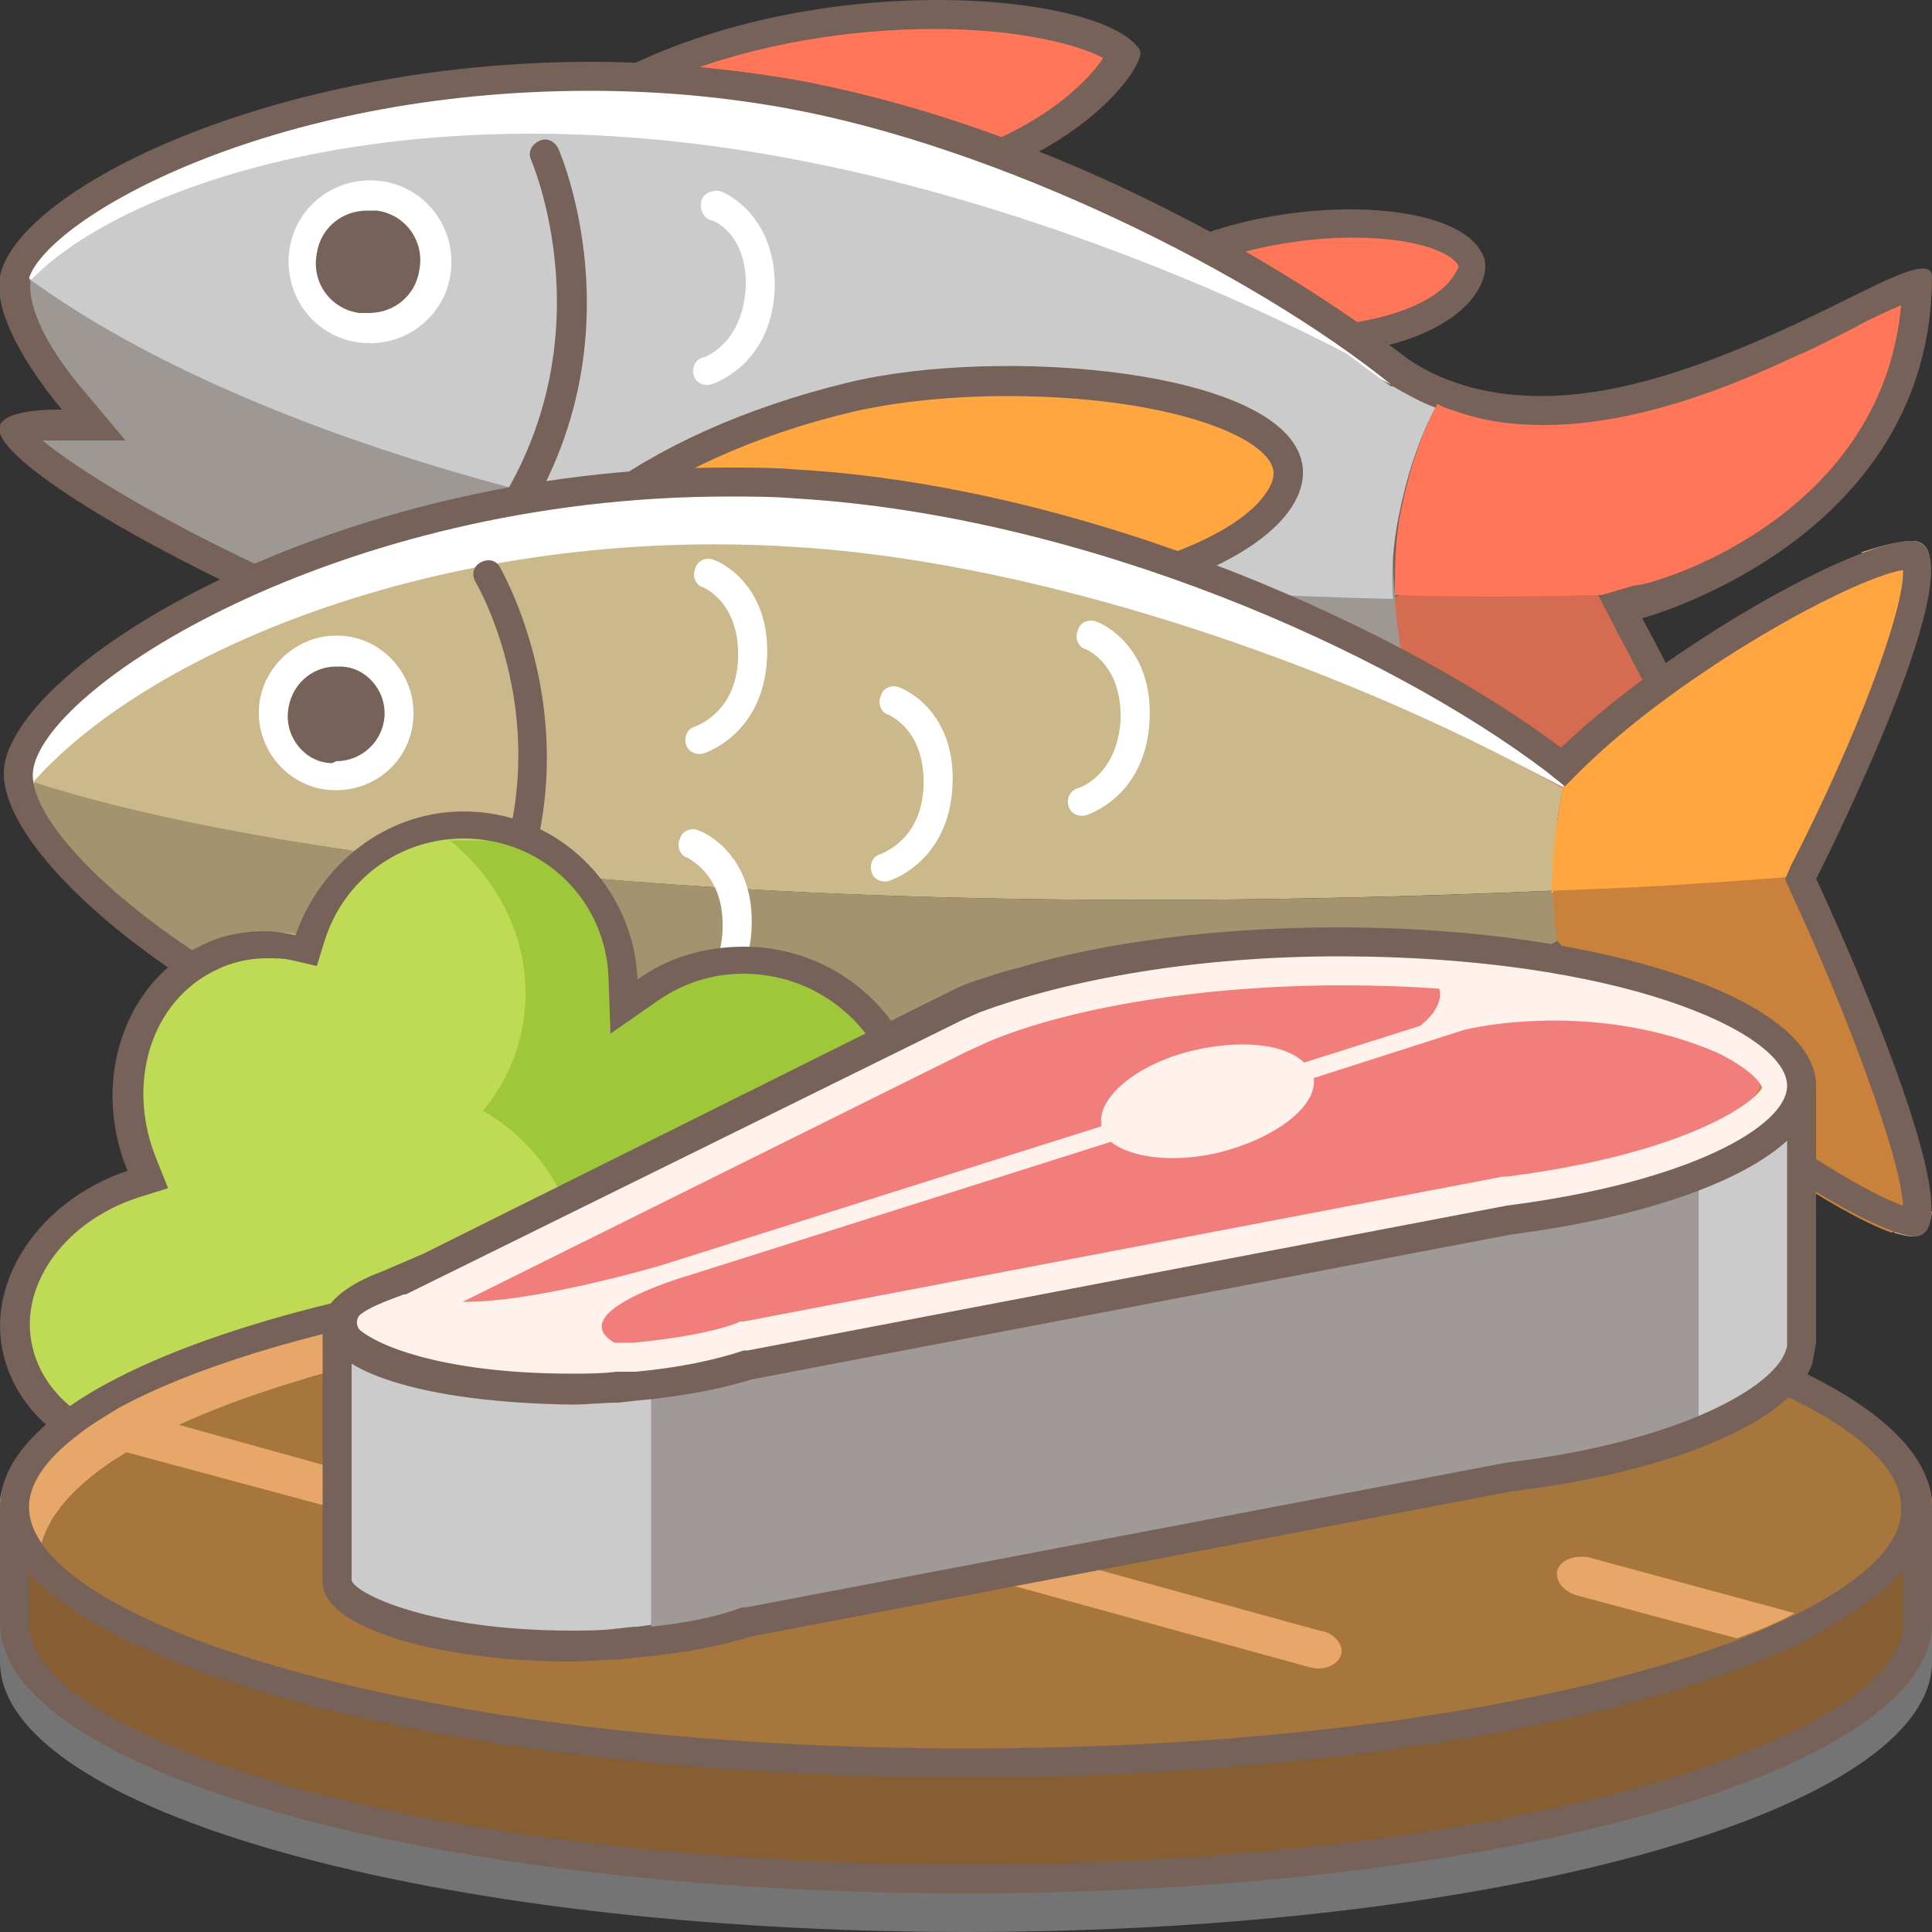<?xml version="1.0" encoding="utf-8"?>
<!-- Generator: Adobe Illustrator 18.1.0, SVG Export Plug-In . SVG Version: 6.00 Build 0)  -->
<svg version="1.1" id="Слой_1" xmlns="http://www.w3.org/2000/svg" xmlns:xlink="http://www.w3.org/1999/xlink" x="0px" y="0px"
	 viewBox="0 0 100 100" enable-background="new 0 0 100 100" xml:space="preserve">
<rect x="0" y="0" width="100" height="100" fill="#333333" stroke="none"/>
<path fill="#766259" d="M59,18c-2.5-0.3-7.1,8.1-2-2c2.9-5.7,18.2-6.8,19.8-2.7C77.4,14.8,75,20.2,59,18z"/>
<path fill="#FF7658" d="M65.9,17c6.2,0,8.4-1.6,9.1-2.4c0.4-0.5,0.5-0.8,0.5-0.8c-0.2-0.6-1.9-1.5-5.5-1.5c-4.5,0-10,1.6-11.5,4.2
	c0.1,0,0.3,0,0.4,0c0.1,0,0.2,0,0.4,0C61.6,16.9,63.9,17,65.9,17"/>
<path fill="#766259" d="M38.8,10.6c-2.7-0.2-21.5,11.4-15.7,1.2C31.4-2.6,56.7-1.3,59,2.6C59.5,3.4,53.9,11.6,38.8,10.6z"/>
<path fill="#FF7658" d="M23.6,14.5c1.8,0,5.7-1.7,7.6-2.6l1.3-0.6c3.3-1.5,5.1-2.2,6.2-2.2l0.1,0l0,0c0.8,0.1,1.6,0.1,2.4,0.1
	c10.2,0,14.8-4.5,15.9-6.2c-1.1-0.6-4.1-1.5-8.7-1.5c-8.6,0-19.4,2.9-24.1,11C23.9,13.6,23.6,14.2,23.6,14.5"/>
<g>
	<path fill="#766259" d="M100,14.3c0-0.3-0.2-0.4-0.5-0.4c-1.1,0-3.9,1.7-7.5,3.3s-8,3.3-12.2,3.3c-2.4,0-4.8-0.5-6.9-1.9
		C65.2,12.7,53.2,6.3,41,4.1c-3.6-0.6-7.1-0.9-10.4-0.9C14.1,3.2,0.9,9.8,0,14.3c-0.3,1.6,0.9,4.1,3.2,6.9c-0.1,0-0.1,0-0.2,0
		c-1.7,0-2.8,0.3-3,0.8c-0.6,1.3,5.3,5.2,13.7,9.1c4.7,2.2,9,3.8,12,4.6c2.9,1,5.9,1.8,9.1,2.4c3.7,0.7,7.5,0.9,11.2,0.9
		c8.7,0,17.2-1.5,23.8-3.5c7.8,6.8,18.9,14.6,21.2,15c0.1,0,0.2,0,0.3,0C95.1,50.5,85,32,85,32S100,28,100,14.3z"/>
	<path fill="#9D9894" d="M4.4,20.3l2.1,2.5l-3.3,0l-0.2,0c-0.3,0-0.6,0-0.8,0c1.7,1.4,5.8,4,12.1,6.9c4.4,2.1,8.7,3.7,11.8,4.5
		l0.1,0l0.1,0c2.9,1,5.9,1.8,8.9,2.3c3.4,0.6,7.1,0.9,11,0.9c7.7,0,16.2-1.3,23.3-3.5l0.8-0.2l0.6,0.5c0.7,0.6,1.4,1.2,2.2,1.8
		c-0.5-1.6-1-5.2-1-7c-44.5-1-63.8-9.9-70.4-14.7c0,0-0.1,0.1-0.1,0.1C1.4,15.5,2,17.5,4.4,20.3z"/>
	<path fill="#FFFFFF" d="M41.8,9.1c9.6,1.9,22.3,6.7,30.2,10.8C64.8,14.1,51.7,7.6,40.7,5.6C37.4,5,34,4.7,30.5,4.7
		c-16.6,0-28,6.6-29,9.7c0,0,0,0,0.1,0.1C7.1,10.1,21.3,5.1,41.8,9.1z"/>
	<path fill="#CBCBCB" d="M1.6,14.5C8.2,19.3,27.7,30,72.1,31c-0.1-1.4,0-2.8,0.3-4.3c0.4-2,1-3.9,1.9-5.6c-0.8-0.3-1.5-0.7-2.2-1.1
		l-0.1,0l0,0c-0.7-0.5-1.5-1.1-2.3-1.7c-7.9-4.1-18.2-8-27.8-9.9C21.5,4.3,6.4,9.5,1.6,14.5z"/>
	<path fill="#9D9894" d="M1.5,14.6c0,0,0.1-0.1,0.1-0.1c0,0,0,0-0.1-0.1C1.6,14.5,1.5,14.6,1.5,14.6C1.5,14.6,1.5,14.6,1.5,14.6z"/>
	<path fill="#9D9894" d="M90.7,48.7c-0.1-0.4-0.2-0.8-0.3-1.4c-0.4,0.2-0.9,0.3-1.3,0.4C89.7,48.2,90.2,48.5,90.7,48.7z"/>
	<path fill="#766259" d="M75.3,21.4c-0.3-0.2-0.6-0.4-0.9-0.6c0,0.1-0.1,0.1-0.1,0.2C74.6,21.2,75,21.3,75.3,21.4z"/>
	<path fill="#D56B50" d="M73,36.1c0,0.1,0.1,0.2,0.1,0.3c0.1,0,0.1-0.1,0.2-0.1C73.2,36.3,73.1,36.2,73,36.1z"/>
	<path fill="#D56B50" d="M83.7,32.7l-1.9-3.7c0,0-6.4,0.6-9.6,1.9c0.1,1.8,0.4,3.5,0.9,5.2c0.1,0.1,0.2,0.2,0.3,0.2
		c5.8,4.8,12.2,9.4,15.7,11.4c0.5-0.1,0.9-0.3,1.3-0.4C89.4,44.1,86.5,37.9,83.7,32.7z"/>
	<path fill="#FF7658" d="M98.4,15.8c-0.7,0.3-1.6,0.7-2.3,1.1c-1,0.5-2.1,1.1-3.3,1.6c-3.2,1.5-8.1,3.5-12.9,3.5
		c-1.6,0-3.1-0.2-4.5-0.7c-0.3-0.1-0.7-0.2-1-0.4c-0.9,1.7-1.5,3.6-1.9,5.6c-0.3,1.5-0.3,2.9-0.3,4.3c3.3,0.1,6.8,0.1,10.3,0
		c0.1,0,0.3,0,0.4,0l1.7-0.5C85.2,30.4,97.4,27,98.4,15.8C98.4,15.9,98.4,15.9,98.4,15.8z"/>
</g>
<path fill-rule="evenodd" clip-rule="evenodd" fill="#FFFFFF" d="M19.9,9.4c2.3,0.4,3.8,2.6,3.4,4.9c-0.4,2.3-2.6,3.8-4.9,3.4
	c-2.3-0.4-3.8-2.6-3.4-4.9C15.4,10.5,17.6,9,19.9,9.4z"/>
<path fill="#766259" d="M27.5,8.3c-0.2-0.4,0-0.8,0.4-1c0.4-0.2,0.8,0,1,0.4c0.1,0.2,5.6,12.9-5.3,23.6c-0.3,0.3-0.8,0.3-1.1,0
	c-0.3-0.3-0.3-0.8,0-1.1C32.5,20.4,27.7,8.8,27.5,8.3L27.5,8.3"/>
<path fill="#766259" d="M19.1,16.2c1.3,0,2.4-0.9,2.6-2.2c0.3-1.5-0.7-2.9-2.2-3.1c-0.2,0-0.3,0-0.5,0c-1.3,0-2.4,0.9-2.6,2.2
	c-0.3,1.5,0.7,2.9,2.2,3.1C18.8,16.2,19,16.2,19.1,16.2"/>
<path fill="#FFFFFF" d="M36.8,11.4c-0.4-0.1-0.6-0.6-0.5-1c0.1-0.4,0.6-0.6,1-0.5c0.3,0.1,2.9,1.3,2.8,5.1c-0.2,4-3.3,4.9-3.3,4.9
	c-0.4,0.1-0.8-0.1-0.9-0.5c-0.1-0.4,0.1-0.8,0.5-0.9c0,0,2-0.6,2.2-3.6C38.7,12.2,37,11.4,36.8,11.4L36.8,11.4"/>
<path fill-rule="evenodd" clip-rule="evenodd" fill="#766259" d="M43.9,19.8c7.8-1.9,22.6-0.7,23.5,4.2c0.6,3.3-5.3,7.6-19,8.3
	c-11,0.6-20.7,5.7-21.8,0.9C25.4,28.4,33.1,22.4,43.9,19.8z"/>
<path fill="#FFA641" d="M29.9,33.8c1.6,0,4-0.5,6.7-1.1c3.5-0.8,7.4-1.6,11.7-1.9c10.1-0.5,15.5-3,17.1-5.1c0.3-0.4,0.6-0.9,0.5-1.4
	c-0.4-1.8-5.7-3.8-13.8-3.8c-2.9,0-5.7,0.3-7.9,0.8C33.6,23.8,27.2,29.5,28,32.9C28.1,33.3,28.2,33.8,29.9,33.8"/>
<path fill="#CCB98B" d="M81,51.3c0.4,1.5,0.8,2.9,1.4,4.2c0.7-0.3,1.3-0.6,2-0.9C83.2,53.5,82,52.4,81,51.3z"/>
<path fill="#CCB98B" d="M99,28c-0.6,0-1.5,0.2-2.7,0.6c1.3,0.2,2.5,0.6,3.6,1.2C100,28.8,99.8,28,99,28z"/>
<path fill="#FFFFFF" d="M80.8,38.9c-8-5.8-24.1-12.9-39.6-13.8C20.1,23.8,2.1,33.6,0.4,39.2c-0.1,0.2-0.1,0.5-0.1,0.7
	c0,0.6,0.1,1.2,0.5,1.9c0.4-0.6,1-1.3,1.7-2c5.7-5.5,21.1-12.1,38.6-11c13.7,0.8,29.8,6.6,39.9,12c0.2-1,0.5-1.9,0.8-2.8
	C81.4,38.3,81.1,38.6,80.8,38.9z"/>
<path fill="#CCB98B" d="M99,64c0.6,0,0.9-0.5,1-1.3c-0.6,0.4-1.3,0.8-2,1.1C98.4,63.9,98.7,64,99,64z"/>
<path fill="#CCB98B" d="M80.9,40.8C70.8,35.1,54.7,29.1,41,28.3C23.4,27.2,7.9,33.5,1.7,40.5c8.9,2.9,32.9,7.6,78.7,5.6
	c0-0.6,0-1.3,0.1-2C80.5,42.9,80.7,41.8,80.9,40.8z"/>
<path fill="#A3946F" d="M39.1,60.2c15.7,0.9,32.6-4.6,41.3-9.7c0.2,0.3,0.5,0.5,0.7,0.8c-0.4-1.6-0.6-3.4-0.6-5.2
	c-45.8,2-69.8-2.7-78.7-5.6c-0.7,0.7-0.6,0.7-1,1.4C3.5,48.3,19.3,59,39.1,60.2z"/>
<path fill="#FFA641" d="M96.3,28.7c-3.9,1.5-10.2,5.3-14.6,9.2c-0.3,0.9-0.6,1.9-0.8,2.9c-0.2,1.1-0.4,2.2-0.5,3.4
	c0,0.7-0.1,1.3-0.1,2c2.6-0.1,5.2-0.2,7.9-0.4c1.9-0.1,3.9-0.2,5.8-0.4c0.7-1.4,5.6-11.3,5.8-15.5C98.8,29.2,97.6,28.8,96.3,28.7z"
	/>
<path fill="#CA813B" d="M94,45.5c0,0,0-0.1,0.1-0.2c-2,0.1-3.9,0.3-5.8,0.4c-2.7,0.2-5.3,0.3-7.9,0.4c0,1.8,0.3,3.5,0.6,5.2
	c1,1.1,2.2,2.2,3.4,3.3c4.8,4.3,10.7,8.2,13.5,9.2c0.7-0.3,1.4-0.6,2-1.1C100.1,58.5,94,45.5,94,45.5z"/>
<path fill="#766259" d="M99.1,64C99,64,99,64,99.1,64c-2.9-0.2-13.4-7.4-18.8-13.5c-8,4.7-23.1,9.8-37.7,9.8c-1.2,0-2.4,0-3.6-0.1
	C17,58.9-0.1,45.6,0.2,39.9c0.3-5.4,16.9-15.7,37.4-15.7c1.2,0,2.4,0,3.6,0.1c15.5,0.9,31.6,8.4,39.6,14.4C86.2,33.5,96,28,98.9,28
	c0,0,0.1,0,0.1,0c3.8,0.2-5,17.5-5,17.5S102.7,64,99.1,64z M98.5,62.4c-0.1-2.4-2.9-10-5.8-16.2l-0.3-0.7l0.3-0.7
	c3.4-6.6,5.9-13.3,5.8-15.3C95.7,30,87,34.8,81.9,39.8l-0.9,0.9l-1-0.8c-8.2-6.2-23.8-13.2-38.8-14.1c-1.2-0.1-2.4-0.1-3.5-0.1
	C17.4,25.7,2,35.7,1.7,40c-0.3,4.6,16,17.5,37.4,18.8c1.1,0.1,2.3,0.1,3.5,0.1c14.2,0,29.1-5,36.9-9.6l1.1-0.6l0.8,0.9
	C86.5,55.3,95.5,61.4,98.5,62.4"/>
<path fill="#766259" d="M24.6,30.1c-0.2-0.4-0.1-0.8,0.3-1c0.4-0.2,0.8-0.1,1,0.3c0.1,0.2,6.7,11.6-2.4,22.9
	c-0.3,0.3-0.7,0.4-1.1,0.1c-0.3-0.3-0.4-0.7-0.1-1.1C30.7,40.9,24.9,30.6,24.6,30.1L24.6,30.1"/>
<path fill="#FFFFFF" d="M35.6,44.4c-0.4-0.1-0.6-0.6-0.4-1c0.1-0.4,0.6-0.6,1-0.4c0.3,0.1,2.9,1.3,2.7,5.1c-0.2,3.8-3,4.8-3.3,4.9
	c-0.4,0.1-0.8-0.1-0.9-0.5c-0.1-0.4,0.1-0.8,0.5-0.9c0.2-0.1,2.1-0.7,2.2-3.5C37.5,45.3,35.7,44.5,35.6,44.4L35.6,44.4"/>
<path fill="#FFFFFF" d="M46,37c-0.4-0.1-0.6-0.6-0.4-1c0.1-0.4,0.6-0.6,1-0.4c0.3,0.1,2.9,1.3,2.7,5.1c-0.2,3.8-3,4.8-3.3,4.9
	c-0.4,0.1-0.8-0.1-0.9-0.5c-0.1-0.4,0.1-0.8,0.5-0.9c0.2-0.1,2.1-0.8,2.2-3.5C47.9,37.9,46.2,37.1,46,37L46,37"/>
<path fill="#FFFFFF" d="M56.2,33.6c-0.4-0.1-0.6-0.6-0.4-1c0.1-0.4,0.6-0.6,1-0.4c0.3,0.1,2.9,1.3,2.7,5.1c-0.2,4-3.3,4.9-3.3,4.9
	c-0.4,0.1-0.8-0.1-0.9-0.5c-0.1-0.4,0.1-0.8,0.5-0.9c0,0,2-0.6,2.2-3.5C58.1,34.5,56.4,33.7,56.2,33.6L56.2,33.6"/>
<path fill="#FFFFFF" d="M36.4,30.4c-0.4-0.1-0.6-0.6-0.4-1c0.1-0.4,0.6-0.6,1-0.4c0.3,0.1,2.9,1.3,2.7,5.1c-0.2,3.8-3,4.8-3.3,4.9
	c-0.4,0.1-0.8-0.1-0.9-0.5c-0.1-0.4,0.1-0.8,0.5-0.9c0.2-0.1,2.1-0.8,2.2-3.5C38.3,31.3,36.6,30.5,36.4,30.4L36.4,30.4"/>
<g>
	<path fill="#9FC73A" d="M38.3,49.3c-2,0-3.9,0.6-5.4,1.7c-0.1-3.1-1.7-5.7-4.2-7.3c-1.4-0.9-3-1.4-4.7-1.4c-4,0-7.4,2.6-8.5,6.3
		c-1.6-0.3-3.3-0.2-4.8,0.5c-4.1,1.9-5.7,7-3.8,11.6c-4.5,1.5-7.3,5.6-6.3,9.5c1,4.2,6,6.6,11,5.4c2.2-0.5,4-1.6,5.4-3.1
		c2,1.5,4.4,2.4,7.1,2.4c3.3,0,6.3-1.4,8.5-3.6c1.1-1.1,2-2.4,2.5-3.9c1,0.4,2.1,0.6,3.3,0.6c5.2,0,9.4-4.2,9.4-9.4
		C47.6,53.5,43.4,49.3,38.3,49.3z"/>
	<path fill="#BFDB55" d="M30.1,66.2c0-3.7-2.1-7-5.1-8.7c1.4-1.7,2.2-3.8,2.2-6.1c0-3.1-1.5-5.9-3.8-7.8c-0.1-0.1-0.2-0.1-0.2-0.1
		h5.6c-1.4-0.9-3-1.4-4.7-1.4c-4,0-7.4,2.6-8.5,6.3c-1.6-0.3-3.3-0.2-4.8,0.5C6.7,50.9,5,56,6.9,60.6c-4.5,1.5-7.3,5.6-6.3,9.5
		c1,4.2,6,6.6,11,5.4c2.2-0.5,4-1.6,5.4-3.1c2,1.5,4.4,2.4,7.1,2.4c3.3,0,6.3-1.4,8.5-3.6h-3.7C29.6,69.7,30.1,68,30.1,66.2z"/>
</g>
<path fill="#766259" d="M8.7,76c-4.1,0-7.6-2.3-8.5-5.8c-1-3.9,1.9-8.1,6.4-9.6c-1.9-4.6-0.2-9.8,3.9-11.7c1-0.5,2.1-0.7,3.2-0.7
	c0.6,0,1.1,0.1,1.6,0.2C16.6,44.7,20,42,24,42c4.9,0,8.8,3.9,9,8.7c1.5-1.1,3.4-1.7,5.5-1.7c5.3,0,9.5,4.3,9.5,9.5
	c0,5.2-4.3,9.5-9.5,9.5c-1.2,0-2.3-0.2-3.3-0.6C33.4,71.8,29.1,75,24,75c-2.7,0-5.2-0.9-7.2-2.4c-1.3,1.4-3.2,2.6-5.4,3.1
	C10.5,75.9,9.6,76,8.7,76z M8.7,74.5c0.8,0,1.6-0.1,2.3-0.3c1.8-0.4,3.5-1.4,4.7-2.7l0.9-1l1.1,0.8c1.8,1.4,4,2.1,6.3,2.1
	c4.3,0,8.2-2.6,9.8-6.6l0.5-1.4l1.4,0.5c0.9,0.3,1.8,0.5,2.8,0.5c4.4,0,8-3.6,8-8c0-4.4-3.6-8-8-8c-1.7,0-3.2,0.5-4.6,1.5l-2.3,1.6
	l-0.1-2.8c-0.1-4.1-3.4-7.3-7.5-7.3c-3.3,0-6.2,2.1-7.2,5.3l-0.4,1.3l-1.3-0.3c-0.4-0.1-0.9-0.1-1.3-0.1c-0.9,0-1.8,0.2-2.6,0.6
	c-3.4,1.6-4.7,5.9-3.1,9.8l0.6,1.5L7.1,62c-3.9,1.3-6.2,4.7-5.4,7.8C2.4,72.6,5.3,74.5,8.7,74.5"/>
<g>
	<defs>
		<path id="SVGID_1_" d="M100,86c0,7.7-22.4,14-50,14S0,93.7,0,86v-7h6.7c8.6-4.2,24.8-7,43.3-7s34.6,2.8,43.3,7h6.7V86z"/>
	</defs>
	<use xlink:href="#SVGID_1_"  overflow="visible" fill-rule="evenodd" clip-rule="evenodd" fill="#747474"/>
	<clipPath id="SVGID_2_">
		<use xlink:href="#SVGID_1_"  overflow="visible"/>
	</clipPath>
</g>
<path fill="#766259" d="M50,98C22.4,98,0,91.7,0,84v-6.2L3.3,79c7.2-5.3,25.4-9,46.7-9s39.5,3.7,46.7,9l3.3-1v6
	C100,91.7,77.6,98,50,98z"/>
<path fill="#865E31" d="M50,96.5c28.6,0,48.5-6.6,48.5-12.5v-3.5h-1.8h-0.5l-0.4-0.3C88.7,75,70.3,71.5,50,71.5S11.3,75,4.2,80.2
	l-0.4,0.3H3.3H1.5V84C1.5,89.9,21.5,96.5,50,96.5"/>
<g>
	<polygon fill="#A6763C" points="100,79 100,79 100,79 	"/>
	<polygon fill="#E6A768" points="0,77.8 0,77.8 0,77.8 	"/>
	<polygon fill="#E6A768" points="100,77.8 100,77.8 100,77.8 	"/>
	<path fill="#E6A768" d="M2.1,81.8C2.1,81.5,2,81.3,2,81c0-7.7,22.4-14,50-14c26.8,0,46.9,4,47.9,11.4c0-0.2,0-0.4,0.1-0.5v0
		C100,71.3,77.6,64,50,64C22.4,64,0,72.3,0,77.8v0C0.1,79.2,0.8,80.5,2.1,81.8z"/>
	<path fill="#A6763C" d="M52,67C24.4,67,2,73.3,2,81c0,0.3,0,0.5,0.1,0.8c6.1,5.7,25.2,9.9,47.9,9.9c27,0,48.9-5.9,49.9-13.3
		C98.9,71,78.9,67,52,67z"/>
</g>
<path fill="#E6A768" d="M21.9,79.3c0.7,0.2,1.4-0.1,1.6-0.6c0.1-0.5-0.3-1.1-1.1-1.3L6.2,72.9c-0.8,0.4-1.5,0.9-2.1,1.4
	c0.2,0.2,0.4,0.3,0.7,0.4L21.9,79.3z"/>
<path fill="#E6A768" d="M68.3,84.4l-17.1-4.7c-0.7-0.2-1.4,0.1-1.6,0.6c-0.1,0.5,0.3,1.1,1.1,1.3l17.1,4.7c0.7,0.2,1.4-0.1,1.6-0.6
	C69.6,85.2,69.1,84.5,68.3,84.4z"/>
<path fill="#E6A768" d="M80.6,81.3c-0.1,0.5,0.3,1.1,1.1,1.3l8.2,2.2c1.1-0.4,2.1-0.8,3-1.3l-10.7-2.9
	C81.5,80.5,80.8,80.7,80.6,81.3z"/>
<path fill="#766259" d="M50,64C22.4,64,0,70.3,0,78c0,7.7,22.4,14,50,14c17.7,0,33.3-2.6,42.2-6.5c1-0.4,1.9-0.9,2.7-1.4
	c3.2-1.9,5.1-3.9,5.1-6.1C100,70.3,77.6,64,50,64z M92.9,83.6c-0.9,0.4-1.9,0.9-3,1.3c-8.5,3.2-22.6,5.6-39.8,5.6
	C21.5,90.5,1.5,83.9,1.5,78c0-1.2,0.9-2.5,2.5-3.7c0.6-0.5,1.3-0.9,2.1-1.4c7.5-4.1,23.5-7.4,43.8-7.4c28.6,0,48.5,6.6,48.5,12.5
	C98.5,79.9,96.5,81.8,92.9,83.6z"/>
<path fill="#766259" d="M32,85.9c-0.8,0-1.6,0.1-2.4,0.1c-7.1,0-12.9-1.8-12.9-4.1h0V68.5L94,56.2v13.3l-0.2,1.1
	c-1.1,3-7.3,5.6-15.6,6.6l-39.3,7.5c-1.6,0.5-3.7,0.9-6,1.1L32,85.9z"/>
<g>
	<path fill="#CBCBCB" d="M18.2,70v11.2l0,0.6c0.2,0.7,4.1,2.6,11.4,2.6c0.7,0,1.5,0,2.3-0.1l0.9-0.1l0.1,0c0.3,0,0.6-0.1,0.9-0.1V70
		H18.2z"/>
	<path fill="#CBCBCB" d="M87.9,57.8v15.5c2.6-1.1,4.1-2.3,4.5-3.3l0.1-0.3V57.7L87.9,57.8z"/>
	<path fill="#9F9997" d="M33.7,70v14.2c1.8-0.2,3.4-0.5,4.7-1l0.1,0l0.1,0L78,75.7c4.2-0.5,7.5-1.4,9.9-2.4V57.8L33.7,70z"/>
</g>
<path fill="#F17E7B" d="M69.3,50.6c-7.1,0-14.4,1-18.7,2.8l-1.3,0.9L21.4,68.3c-0.1,0-0.1,0-0.2,0.1c1.7,0.6,5.6,2.4,9.3,2.4l-0.1,0
	c0.7,0,47.2-9.5,47.2-9.5s13.2-2.3,13.5-5.2C91.3,54.6,83.4,50.6,69.3,50.6z"/>
<path fill="#FFF2EC" d="M29.6,72.4c-7.1,0-12.4-1.7-12.4-3.9c0-1.1,1.2-1.8,3.6-2.6l29.1-14.7c4.5-1.9,11.7-2.8,19.6-2.8
	c13.7,0,23.7,3.3,23.7,7.9c0,3.5-5.7,6-14.9,7.2l-39.5,7.3C37.1,71.2,30.4,72.4,29.6,72.4z M29.6,69.6c0.7,0,1.5,0,2.2-0.1l0.7,0
	l0.1,0l0.2,0c2-0.2,3.9-0.5,5.3-1l0.2-0.1l0.2,0l39.3-7.5l0.1,0l0.1,0c9.4-1.2,12.9-3.9,13.2-4.6c-0.4-1.4-7.6-5.3-21.7-5.3
	c-7.1,0-14,1.1-18.3,2.9l-1.1,0.5l0,0l-28,13.9l-0.2,0.1l-0.2,0.1c-0.1,0-0.1,0-0.2,0.1C22.9,69.1,25.8,69.6,29.6,69.6"/>
<path fill-rule="evenodd" clip-rule="evenodd" fill="#FFF2EC" d="M90.9,55.5c-7.2-4.2-15.1-2.2-15.1-2.2L68,55.8
	c0.2,1.5-2.1,3.2-5.1,3.9c-2.3,0.5-4.4,0.2-5.4-0.6L35.7,66c0,0-8.1,2.3-2.7,4c3.3,1-12.2,1.6-12.2,1.6l-3.3-3.1
	c0,0,2.7-2.6,4.5-1.5c2.4,1.4,12.2-1.5,12.2-1.5l22.8-7.2c0,0,0,0,0-0.1c-0.2-1.5,2.1-3.3,5.1-3.9c2.4-0.5,4.5-0.2,5.4,0.7l6-1.9
	c0,0,2.4-1.7-0.1-3.1c-1.4-0.7,6,1.1,6,1.1h5.2C84.7,51.1,92.6,56.5,90.9,55.5z"/>
<path fill="#766259" d="M32,72.6c-0.8,0-1.6,0.1-2.4,0.1C22,72.6,16.7,71,16.7,68.5c0-1,1.2-2,3.1-2.7c0.7-0.3,1.4-0.6,2.1-0.9
	l26.9-13.4c0.6-0.3,1.2-0.6,1.9-0.8c0.6-0.2,1.5-0.5,2-0.6C57,48.8,62.9,48,69.3,48C82.9,48,94,51.7,94,56.2c0,3.5-6.5,6.5-15.8,7.7
	l-39.3,7.5c-1.6,0.5-3.7,0.9-6,1.1L32,72.6z M29.6,71.1c0.7,0,1.5,0,2.3-0.1l0.4,0l0.6,0c2.2-0.2,4.1-0.6,5.6-1.1l0.1,0l0.1,0
	L78,62.4c9.4-1.2,14.5-4.1,14.5-6.2c0-2.8-8.8-6.7-23.2-6.7c-7.4,0-14,1.2-18.6,2.9l-0.9,0.4L21,67c0,0,0,0-0.1,0
	c-1.1,0.4-1.8,0.7-2.2,1c-0.3,0.2-0.3,0.7,0,0.9C20,69.9,23.6,71.1,29.6,71.1"/>
<path fill="#FFFFFF" d="M17.4,40.9c-0.1,0-0.2,0-0.2,0c-2.2-0.1-3.9-2-3.8-4.2c0.1-2.1,1.9-3.8,4-3.8c0.1,0,0.2,0,0.2,0
	c2.2,0.1,3.9,2,3.8,4.2C21.3,39.3,19.5,40.9,17.4,40.9z"/>
<path fill="#766259" d="M17.4,39.4c1.3,0,2.4-1,2.5-2.3c0.1-1.4-1-2.6-2.3-2.6l-0.2,0c-1.3,0-2.4,1-2.5,2.4c-0.1,1.4,1,2.6,2.3,2.6
	L17.4,39.4"/>
</svg>
